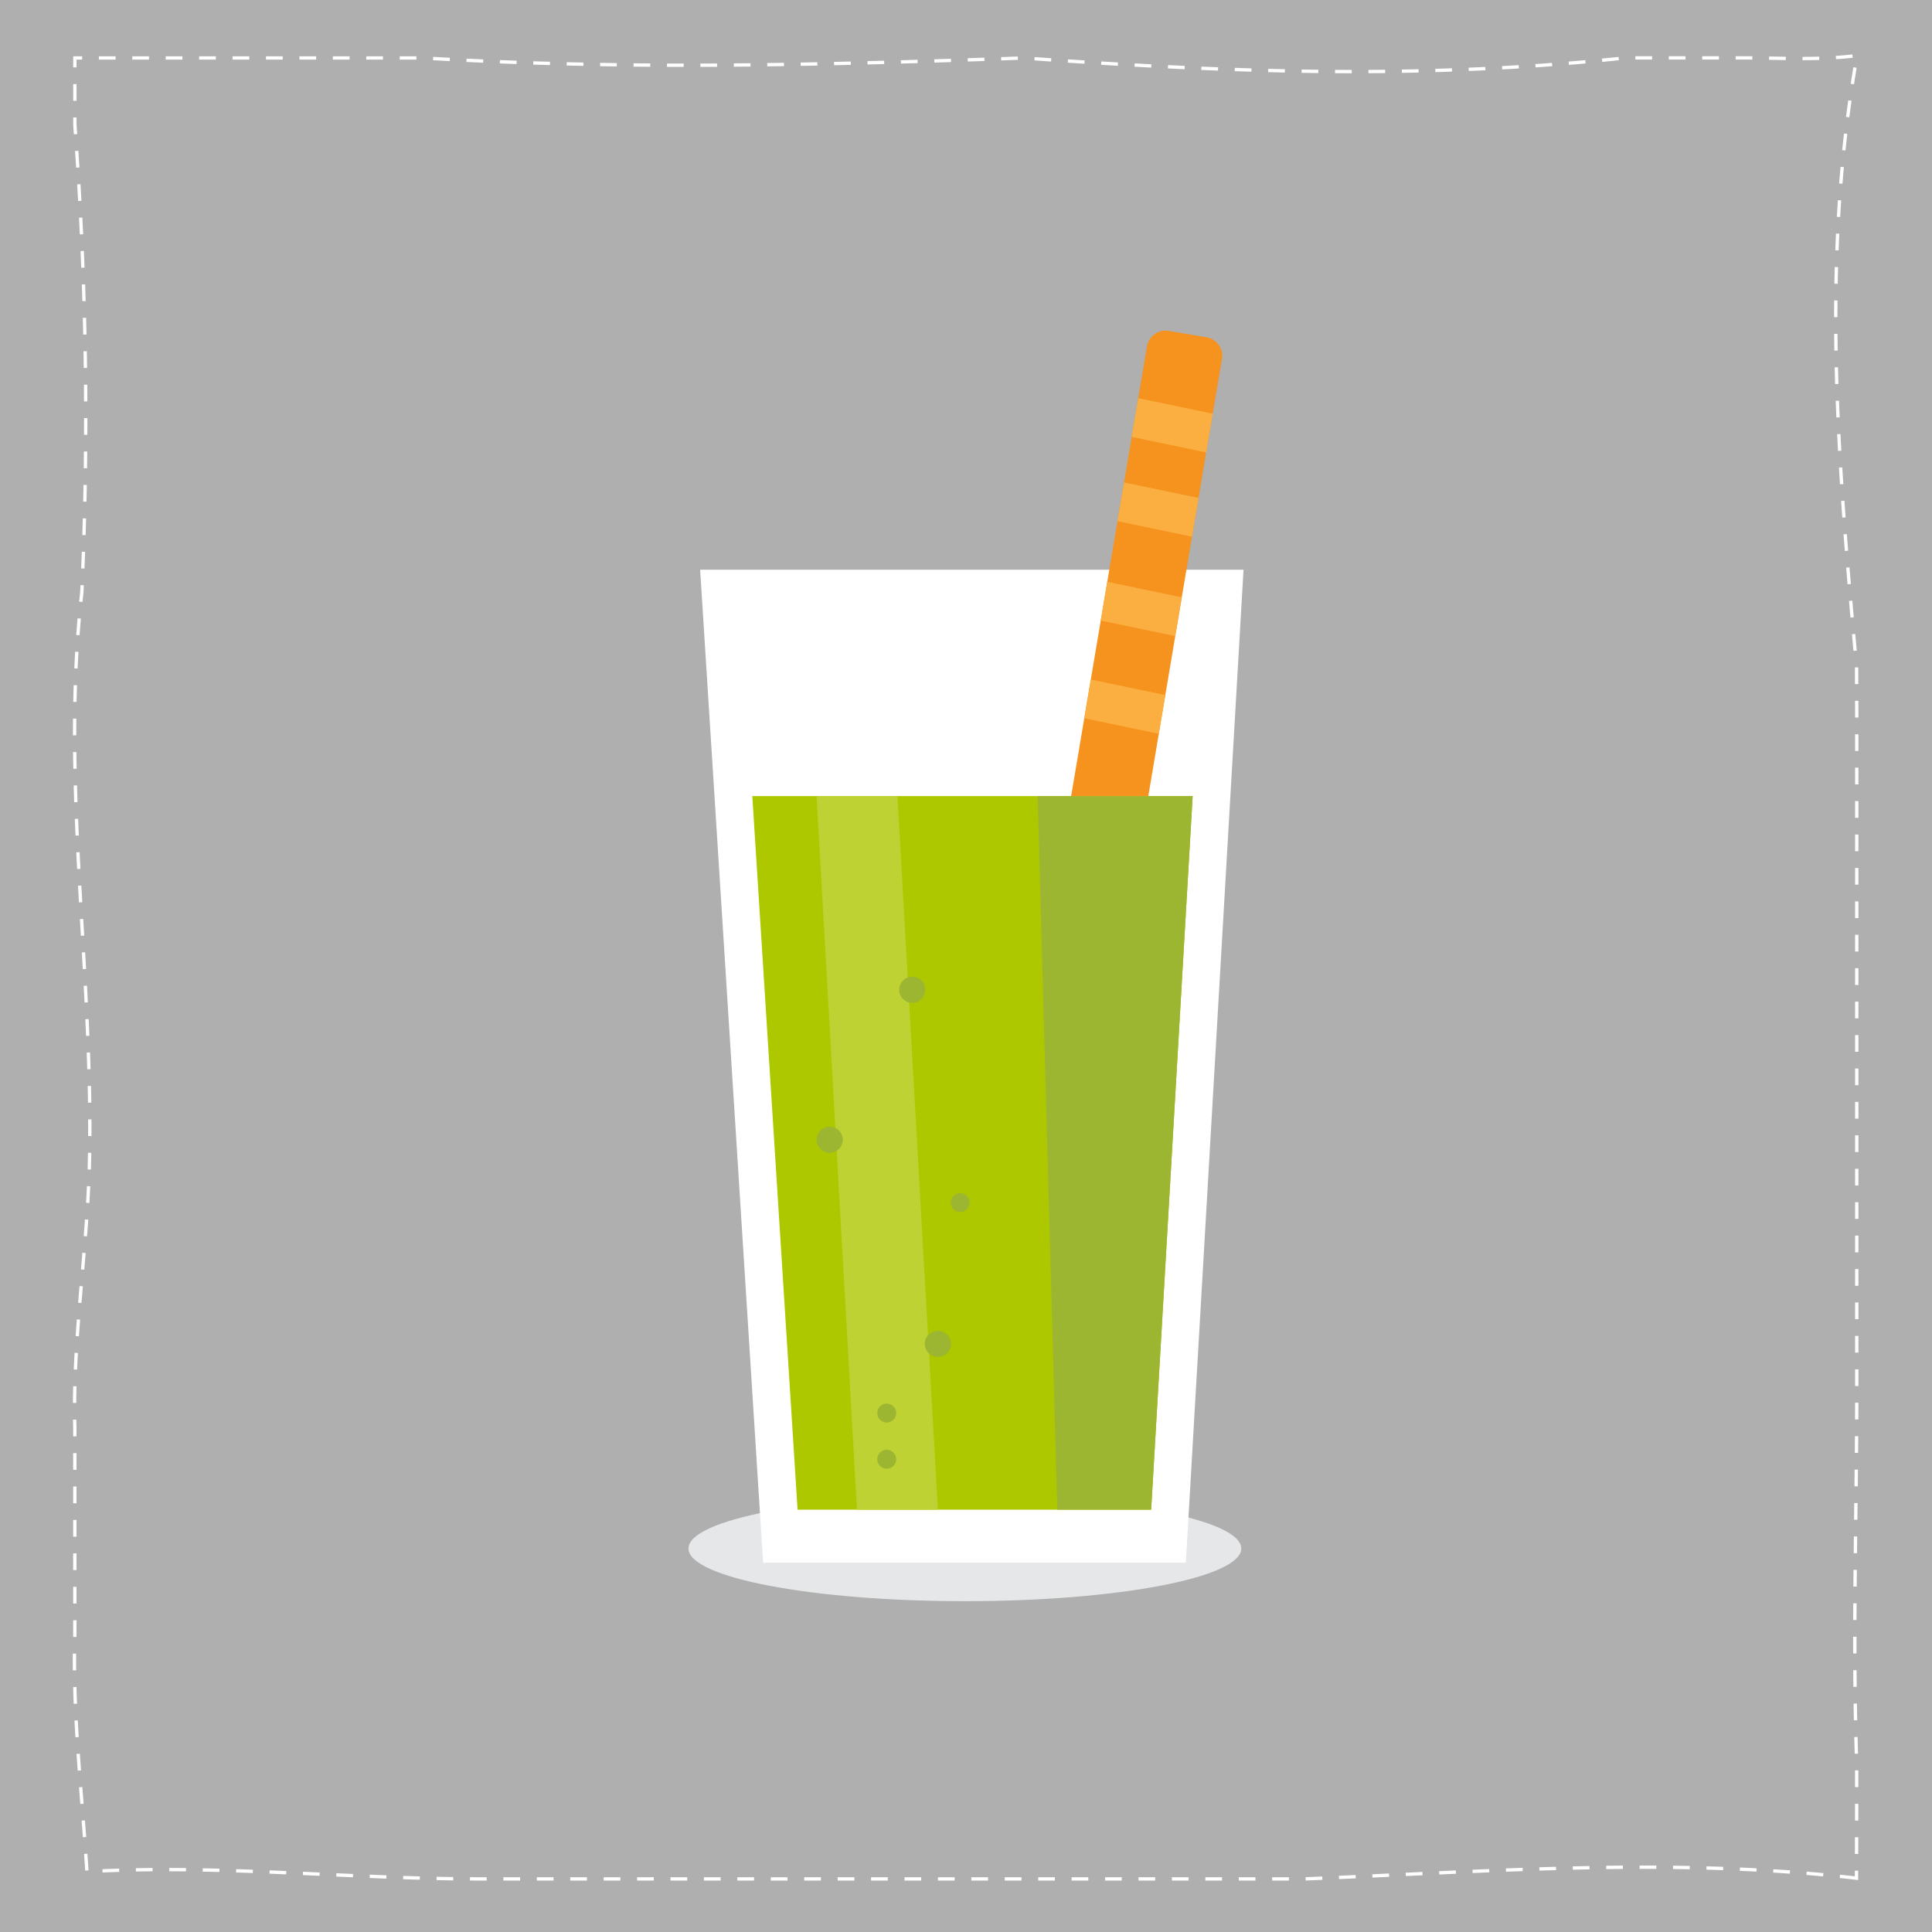 <svg xmlns="http://www.w3.org/2000/svg" xmlns:xlink="http://www.w3.org/1999/xlink" viewBox="0 0 578 578"><defs><style>.cls-1{fill:#f6921e;}.cls-2{isolation:isolate;}.cls-3{fill:#afafaf;}.cls-4{fill:none;stroke:#fff;stroke-miterlimit:10;stroke-dasharray:5;}.cls-5{fill:#e6e7e8;}.cls-10,.cls-5{mix-blend-mode:multiply;}.cls-6{fill:#fff;}.cls-7{fill:#aec800;}.cls-8{fill:#bed333;}.cls-10,.cls-9{fill:#9db631;}.cls-11{clip-path:url(#clip-path);}.cls-12{fill:#faaf40;}</style><clipPath id="clip-path"><path class="cls-1" d="M343.54,238.17H320.46l22.67-134.5A5.65,5.65,0,0,1,349.64,99l11.3,1.9a5.65,5.65,0,0,1,4.63,6.51Z"/></clipPath></defs><title>smoothie</title><g class="cls-2"><g id="background"><rect class="cls-3" width="578" height="578"/><path class="cls-4" d="M555.41,561.9c-54.72-6.3-110.35-2-165,.21H142.78C104,562.11,65,557.77,26,559.94c-1.45-23.84-4.34-47-3.61-71V427.23C21.68,401,26,375,26.73,349c1.44-57.08-8.67-114.88-2.25-171.74q0.39-8.72.65-17.43A1179.57,1179.57,0,0,0,22.4,37.42c0-4.28,0-7.93,0-10.91V17.34h84.72c6.51,0,13,0,19.5,0,59.79,3.58,119.76,2.13,179.65,0q9,0.65,18,1.22c54,3.43,108,4.6,161.88-1.24h17.78c6.37,0,12.25,0,17.57,0,11.69,0,22.53.75,34.09-.7-10.84,60.69-5.78,121.38-.15,182.91,0,4.63.05,9.23,0.05,13.86V397.07c0,4.86,0,9.66,0,14.38,0.09,33.84-1,67.39-.4,101.33q0.13,7.27.38,14.57,0,8.25,0,14.63C555.44,554.71,555.41,561.9,555.41,561.9Z"/></g><g id="objects"><ellipse class="cls-5" cx="288.66" cy="463.27" rx="82.69" ry="15.76"/><polygon class="cls-6" points="354.77 467.51 228.3 467.51 209.46 170.44 372.03 170.44 354.77 467.51"/><polygon class="cls-7" points="225.07 238.17 238.61 451.65 344.4 451.65 356.81 238.17 225.07 238.17"/><polygon class="cls-8" points="280.59 451.65 256.39 451.65 244.3 238.17 268.49 238.17 280.59 451.65"/><polygon class="cls-9" points="344.4 451.65 316.31 451.65 310.42 238.17 356.81 238.17 344.4 451.65"/><circle class="cls-10" cx="272.93" cy="296.11" r="3.92"/><circle class="cls-10" cx="333.87" cy="372.75" r="3.92"/><circle class="cls-10" cx="280.59" cy="402.05" r="3.92"/><circle class="cls-10" cx="328.75" cy="322.89" r="3.92"/><circle class="cls-10" cx="248.22" cy="340.99" r="3.92"/><circle class="cls-10" cx="328.75" cy="275.45" r="3.92"/><circle class="cls-10" cx="287.28" cy="359.78" r="2.84"/><circle class="cls-10" cx="324.83" cy="425.59" r="2.84"/><circle class="cls-10" cx="265.28" cy="436.57" r="2.84"/><circle class="cls-10" cx="265.28" cy="422.75" r="2.84"/><circle class="cls-10" cx="319.15" cy="275.45" r="2.84"/><path class="cls-1" d="M343.54,238.17H320.46l22.67-134.5A5.65,5.65,0,0,1,349.64,99l11.3,1.9a5.65,5.65,0,0,1,4.63,6.51Z"/><g class="cls-11"><rect class="cls-12" x="345.89" y="99.56" width="11.75" height="55.82" transform="translate(155.2 445.82) rotate(-78.23)"/><rect class="cls-12" x="340.67" y="124.56" width="11.75" height="55.82" transform="translate(126.58 460.62) rotate(-78.23)"/><rect class="cls-12" x="334.53" y="154.07" width="11.75" height="55.82" transform="translate(92.8 478.09) rotate(-78.23)"/><rect class="cls-12" x="328.48" y="183.07" width="11.75" height="55.82" transform="translate(59.59 495.25) rotate(-78.23)"/></g></g></g></svg>